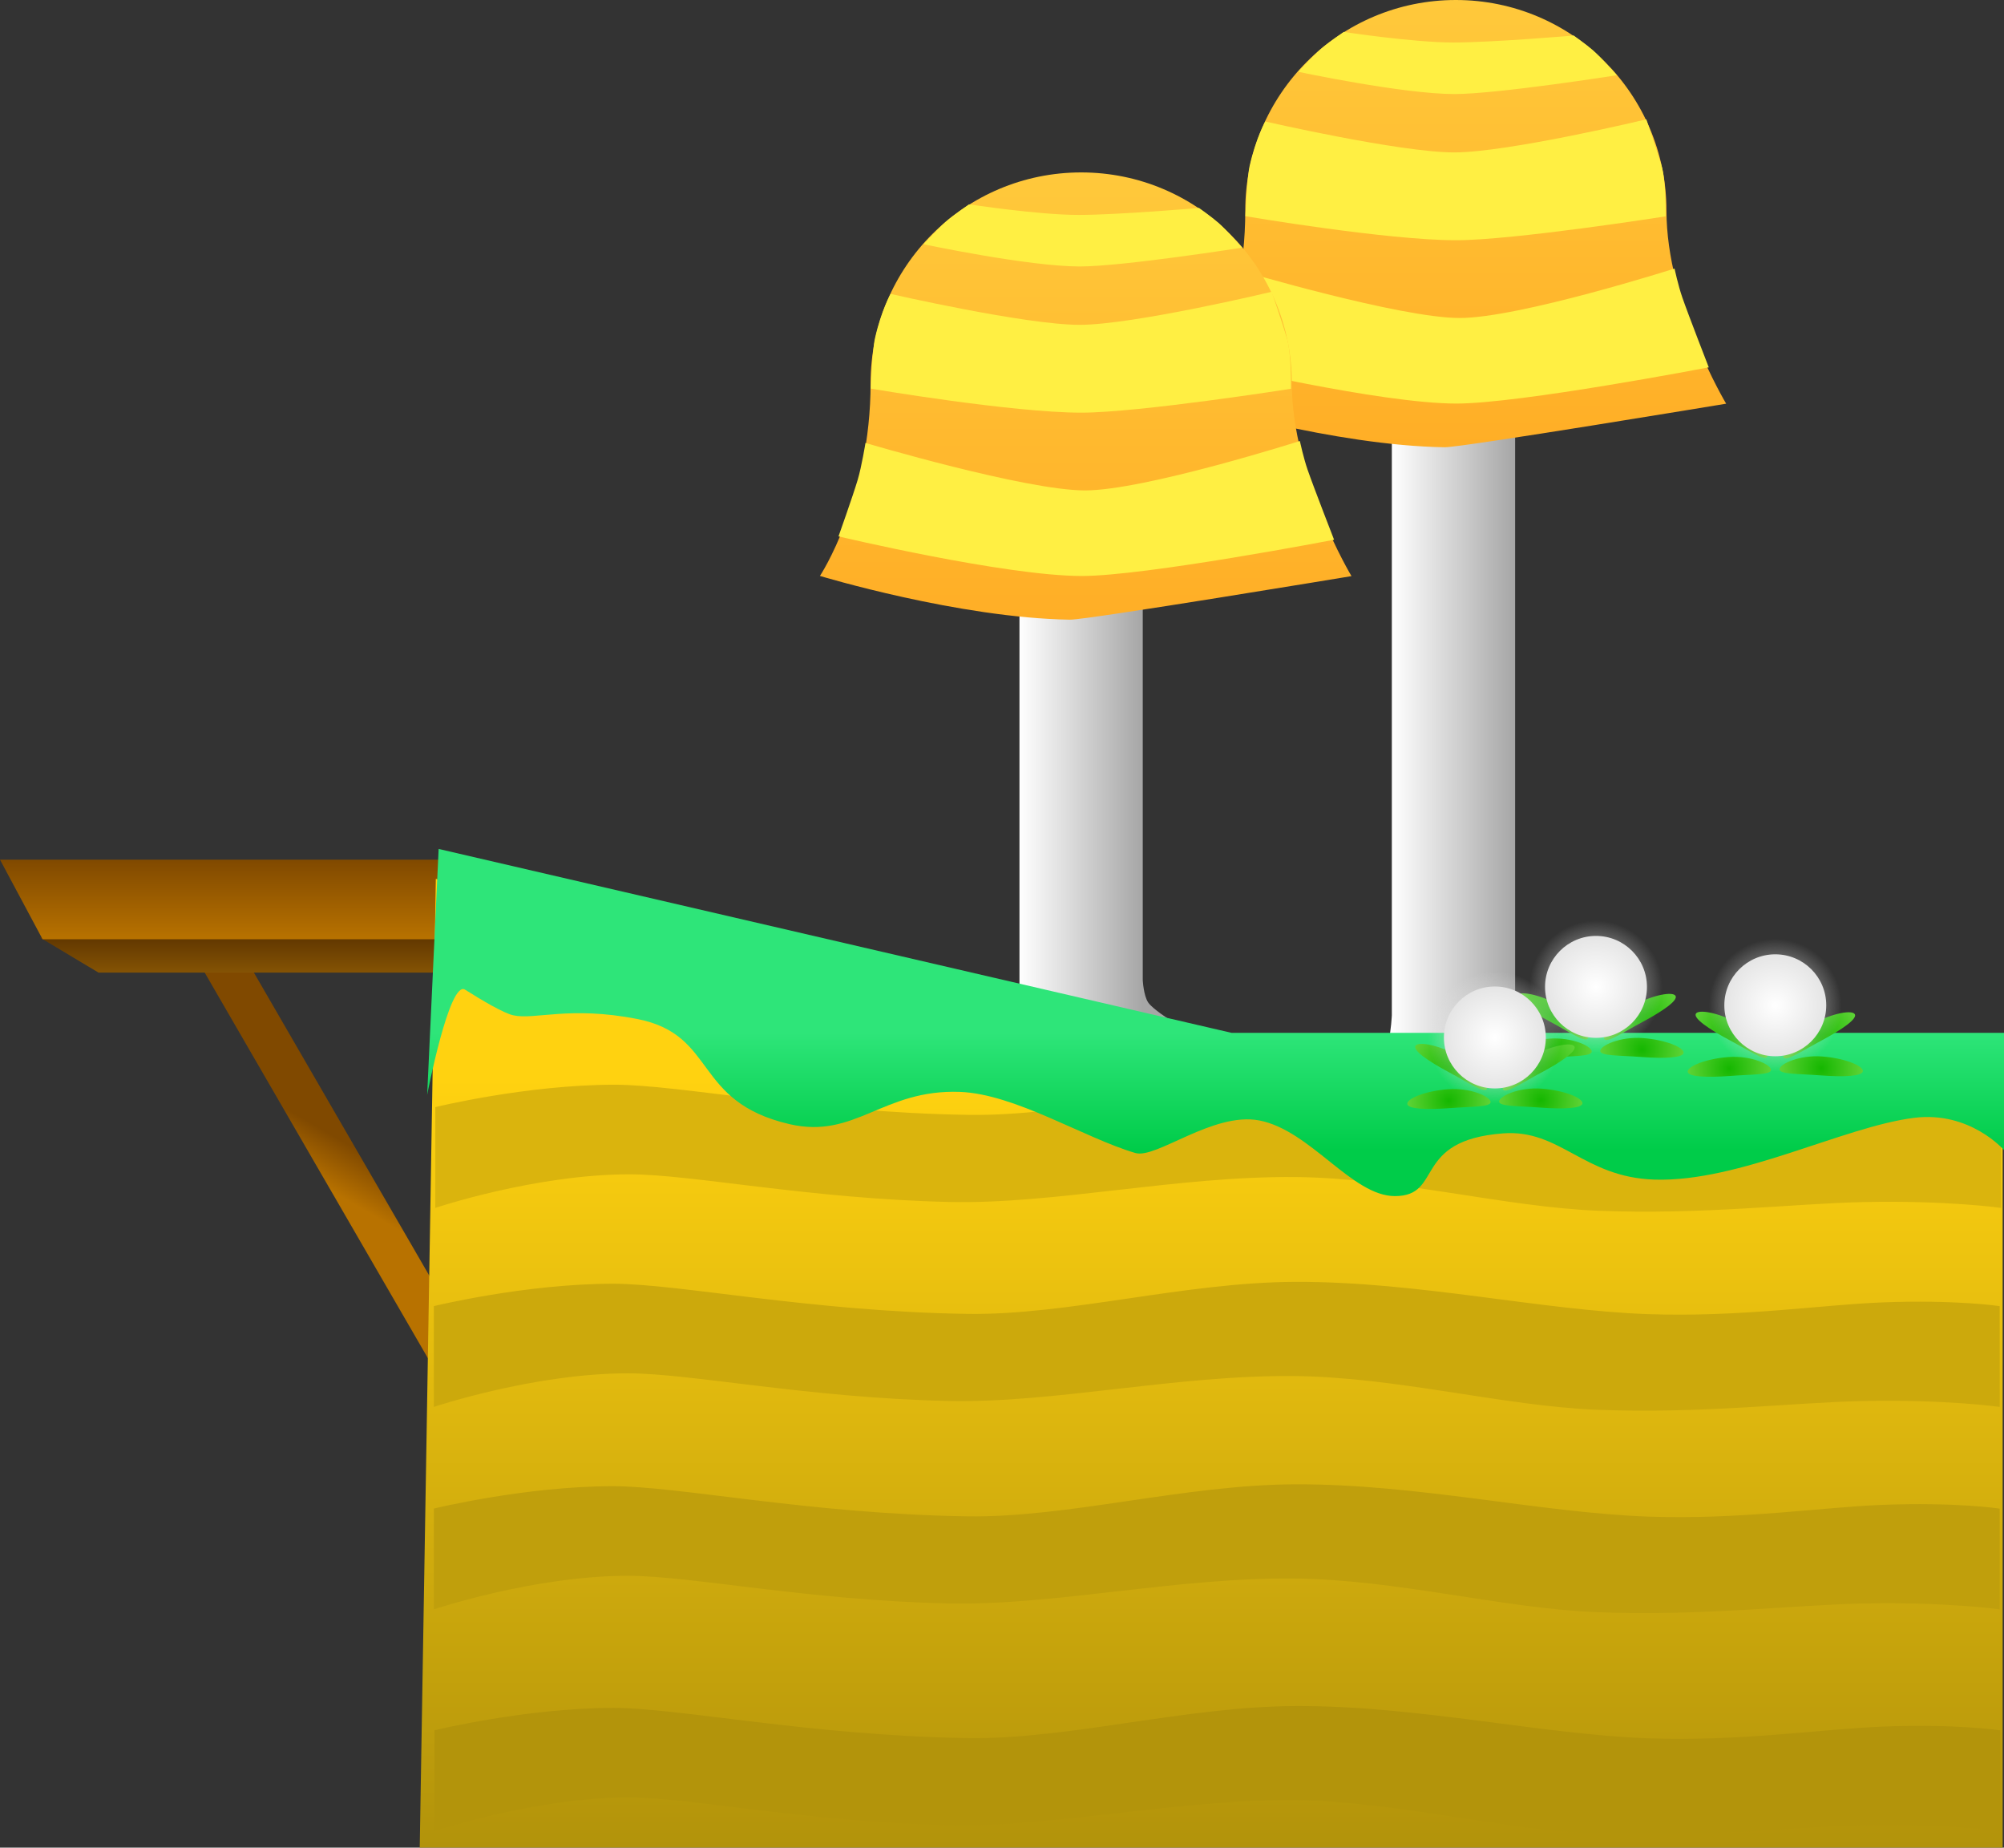 <svg version="1.1" xmlns="http://www.w3.org/2000/svg" xmlns:xlink="http://www.w3.org/1999/xlink" width="435.916" height="401.836" viewBox="0,0,435.916,401.836"><rect x="0" y="0" width="435.916" height="401.836" fill="#333333" stroke="none"/><defs><linearGradient x1="354.09" y1="202.5" x2="380.91" y2="202.5" gradientUnits="userSpaceOnUse" id="color-1"><stop offset="0" stop-color="#ffffff"/><stop offset="1" stop-color="#a6a6a6"/></linearGradient><linearGradient x1="369" y1="48.365" x2="369" y2="145.635" gradientUnits="userSpaceOnUse" id="color-2"><stop offset="0" stop-color="#ffc93b"/><stop offset="1" stop-color="#ffae26"/></linearGradient><linearGradient x1="128.751" y1="298.22" x2="123.4" y2="307.462" gradientUnits="userSpaceOnUse" id="color-3"><stop offset="0" stop-color="#804900"/><stop offset="1" stop-color="#b87200"/></linearGradient><linearGradient x1="104.74" y1="252.253" x2="104.74" y2="259.89" gradientUnits="userSpaceOnUse" id="color-4"><stop offset="0" stop-color="#613700"/><stop offset="1" stop-color="#845304"/></linearGradient><linearGradient x1="104.74" y1="235.332" x2="104.74" y2="252.643" gradientUnits="userSpaceOnUse" id="color-5"><stop offset="0" stop-color="#804900"/><stop offset="1" stop-color="#b87200"/></linearGradient><linearGradient x1="371.797" y1="282.802" x2="371.797" y2="450.201" gradientUnits="userSpaceOnUse" id="color-6"><stop offset="0" stop-color="#ffd210"/><stop offset="1" stop-color="#b2930b"/></linearGradient><linearGradient x1="273.09" y1="214" x2="299.91" y2="214" gradientUnits="userSpaceOnUse" id="color-7"><stop offset="0" stop-color="#ffffff"/><stop offset="1" stop-color="#a6a6a6"/></linearGradient><linearGradient x1="287.5" y1="85.865" x2="287.5" y2="183.135" gradientUnits="userSpaceOnUse" id="color-8"><stop offset="0" stop-color="#ffc93b"/><stop offset="1" stop-color="#ffae26"/></linearGradient><linearGradient x1="315.75" y1="273" x2="315.75" y2="298.5" gradientUnits="userSpaceOnUse" id="color-9"><stop offset="0" stop-color="#2ee579"/><stop offset="1" stop-color="#00cc49"/></linearGradient><radialGradient cx="389.201" cy="269.11" r="9.053" gradientUnits="userSpaceOnUse" id="color-10"><stop offset="0" stop-color="#15b700"/><stop offset="1" stop-color="#5fd336"/></radialGradient><radialGradient cx="407.824" cy="269.233" r="9.053" gradientUnits="userSpaceOnUse" id="color-11"><stop offset="0" stop-color="#15b700"/><stop offset="1" stop-color="#5fd336"/></radialGradient><radialGradient cx="398.5" cy="263" r="14.434" gradientUnits="userSpaceOnUse" id="color-12"><stop offset="0" stop-color="#e5e5e5"/><stop offset="1" stop-color="#e5e5e5" stop-opacity="0"/></radialGradient><radialGradient cx="398.5" cy="263" r="11.085" gradientUnits="userSpaceOnUse" id="color-13"><stop offset="0" stop-color="#ffffff"/><stop offset="1" stop-color="#e5e5e5"/></radialGradient><radialGradient cx="388.478" cy="276.773" r="9.053" gradientUnits="userSpaceOnUse" id="color-14"><stop offset="0" stop-color="#15b700"/><stop offset="1" stop-color="#5fd336"/></radialGradient><radialGradient cx="408.522" cy="276.65" r="9.053" gradientUnits="userSpaceOnUse" id="color-15"><stop offset="0" stop-color="#15b700"/><stop offset="1" stop-color="#5fd336"/></radialGradient><radialGradient cx="428.201" cy="273.11" r="9.053" gradientUnits="userSpaceOnUse" id="color-16"><stop offset="0" stop-color="#15b700"/><stop offset="1" stop-color="#5fd336"/></radialGradient><radialGradient cx="446.824" cy="273.233" r="9.053" gradientUnits="userSpaceOnUse" id="color-17"><stop offset="0" stop-color="#15b700"/><stop offset="1" stop-color="#5fd336"/></radialGradient><radialGradient cx="437.5" cy="267" r="14.434" gradientUnits="userSpaceOnUse" id="color-18"><stop offset="0" stop-color="#e5e5e5"/><stop offset="1" stop-color="#e5e5e5" stop-opacity="0"/></radialGradient><radialGradient cx="437.5" cy="267" r="11.085" gradientUnits="userSpaceOnUse" id="color-19"><stop offset="0" stop-color="#ffffff"/><stop offset="1" stop-color="#e5e5e5"/></radialGradient><radialGradient cx="427.478" cy="280.773" r="9.053" gradientUnits="userSpaceOnUse" id="color-20"><stop offset="0" stop-color="#15b700"/><stop offset="1" stop-color="#5fd336"/></radialGradient><radialGradient cx="447.522" cy="280.65" r="9.053" gradientUnits="userSpaceOnUse" id="color-21"><stop offset="0" stop-color="#15b700"/><stop offset="1" stop-color="#5fd336"/></radialGradient><radialGradient cx="367.201" cy="280.11" r="9.053" gradientUnits="userSpaceOnUse" id="color-22"><stop offset="0" stop-color="#15b700"/><stop offset="1" stop-color="#5fd336"/></radialGradient><radialGradient cx="385.824" cy="280.233" r="9.053" gradientUnits="userSpaceOnUse" id="color-23"><stop offset="0" stop-color="#15b700"/><stop offset="1" stop-color="#5fd336"/></radialGradient><radialGradient cx="376.5" cy="274" r="14.434" gradientUnits="userSpaceOnUse" id="color-24"><stop offset="0" stop-color="#e5e5e5"/><stop offset="1" stop-color="#e5e5e5" stop-opacity="0"/></radialGradient><radialGradient cx="376.5" cy="274" r="11.085" gradientUnits="userSpaceOnUse" id="color-25"><stop offset="0" stop-color="#ffffff"/><stop offset="1" stop-color="#e5e5e5"/></radialGradient><radialGradient cx="366.478" cy="287.773" r="9.053" gradientUnits="userSpaceOnUse" id="color-26"><stop offset="0" stop-color="#15b700"/><stop offset="1" stop-color="#5fd336"/></radialGradient><radialGradient cx="386.522" cy="287.65" r="9.053" gradientUnits="userSpaceOnUse" id="color-27"><stop offset="0" stop-color="#15b700"/><stop offset="1" stop-color="#5fd336"/></radialGradient></defs><g transform="translate(-51.334,-48.365)"><g data-paper-data="{&quot;isPaintingLayer&quot;:true}" fill-rule="nonzero" stroke-linecap="butt" stroke-linejoin="miter" stroke-miterlimit="10" stroke-dasharray="" stroke-dashoffset="0" style="mix-blend-mode: normal"><g><path d="M351.09,280.25c0,0 1.824,-3.958 2.338,-5.852c0.485,-1.786 0.662,-5.207 0.662,-5.207v-144.442h26.819v143.406c0,0 0.163,4.705 1.193,6.782c0.966,1.947 4.807,5.313 4.807,5.313z" fill="url(#color-1)" stroke="#5b5b5b" stroke-width="0"/><g><path d="M322.208,94.175c0,-25.3 20.51,-45.81 45.81,-45.81c25.3,0 45.81,20.51 45.81,45.81c0,20.337 12.986,41.988 12.986,41.988c0,0 -57.541,9.526 -61.217,9.472c-24.172,-0.356 -54.408,-9.514 -54.408,-9.514c0,0 11.02,-16.646 11.02,-41.946z" fill="url(#color-2)" stroke="#bd9b0b" stroke-width="0"/><path d="M413.64,95.42c0,0 -33.002,5.191 -45.598,5.191c-15.083,0 -45.802,-5.228 -45.802,-5.228c0,0 0.303,-8.219 0.931,-11c1.355,-5.996 3.392,-9.595 3.392,-9.595c0,0 29.334,6.725 41.092,6.725c11.758,0 41.796,-7.19 41.796,-7.19c0,0 2.25,6.515 3.286,9.996c1.079,3.625 0.903,11.101 0.903,11.101z" fill="#ffef43" stroke="none" stroke-width="1.5"/><path d="M423.032,128.256c0,0 -41.017,7.878 -54.899,7.878c-16.623,0 -52.905,-8.612 -52.905,-8.612c0,0 3.056,-8.577 4.154,-12.235c0.893,-2.974 1.709,-8.089 1.709,-8.089c0,0 34.798,10.327 47.757,10.327c12.959,0 46.731,-10.748 46.731,-10.748c0,0 0.807,3.71 1.688,6.25c1.375,3.964 5.763,15.228 5.763,15.228z" fill="#ffef43" stroke="none" stroke-width="1.5"/><path d="M403.039,64.725c0,0 -25.989,4.092 -35.335,4.092c-11.191,0 -33.985,-4.839 -33.985,-4.839c0,0 3.185,-3.448 4.901,-4.95c1.573,-1.377 5.004,-3.72 5.004,-3.72c0,0 15.068,2.296 23.793,2.296c8.724,0 26.235,-1.51 26.235,-1.51c0,0 2.752,1.949 4.187,3.2c1.722,1.501 5.201,5.431 5.201,5.431z" fill="#ffef43" stroke="none" stroke-width="1.5"/></g></g><g data-paper-data="{&quot;index&quot;:null}" stroke="#12a22d" stroke-width="0"><path d="M92.186,253.549l5.351,-9.243l62.428,107.828l-5.351,9.243z" data-paper-data="{&quot;index&quot;:null}" fill="url(#color-3)"/><g data-paper-data="{&quot;index&quot;:null}"><path d="M72.755,259.89l-12.737,-7.637h88.866v7.637z" fill="url(#color-4)"/><path d="M60.597,252.643l-9.263,-17.312h97.55v17.312z" fill="url(#color-5)"/></g></g><path d="M142.635,450.201l3.5,-210.701l167.615,43.302h173.208v167.399z" fill="url(#color-6)" stroke="none" stroke-width="0"/><g stroke-width="0"><path d="M146.022,311.07v-21.921c0,0 19.865,-4.871 38.98,-4.871c14.356,0 42.949,6.038 77.043,6.557c21.999,0.335 47.216,-6.894 71.45,-6.968c26.557,-0.081 53.402,6.2 76.594,7.02c20.069,0.71 37.655,-2.015 50.893,-2.545c16,-0.64 25.647,0.806 25.647,0.806v21.921c0,0 -11.616,-1.661 -29.837,-1.276c-15.278,0.322 -35.062,2.805 -57.875,1.89c-20.374,-0.817 -43.568,-7.142 -65.885,-7.33c-25.846,-0.217 -52.173,5.939 -75.16,5.423c-30.549,-0.686 -56.019,-6.015 -69.622,-6.015c-20.456,0 -42.228,7.307 -42.228,7.307z" fill="#dab40d" stroke="#f1c70e"/><path d="M145.704,354.352v-21.921c0,0 19.865,-4.871 38.98,-4.871c14.356,0 42.949,6.038 77.043,6.557c21.999,0.335 47.216,-6.894 71.45,-6.968c26.557,-0.081 53.402,6.2 76.594,7.02c20.069,0.71 37.655,-2.016 50.893,-2.545c16,-0.64 25.647,0.806 25.647,0.806v21.921c0,0 -11.616,-1.661 -29.837,-1.276c-15.278,0.322 -35.062,2.805 -57.875,1.89c-20.374,-0.817 -43.568,-7.142 -65.885,-7.33c-25.846,-0.217 -52.173,5.939 -75.16,5.423c-30.549,-0.686 -56.019,-6.014 -69.622,-6.014c-20.456,0 -42.228,7.307 -42.228,7.307z" fill="#cca90c" stroke="#e6be0e"/><path d="M145.704,398.384v-21.921c0,0 19.865,-4.871 38.98,-4.871c14.356,0 42.949,6.038 77.043,6.557c21.999,0.335 47.216,-6.894 71.45,-6.968c26.557,-0.081 53.402,6.2 76.594,7.02c20.069,0.71 37.655,-2.016 50.893,-2.545c16,-0.64 25.647,0.806 25.647,0.806v21.921c0,0 -11.616,-1.661 -29.837,-1.276c-15.278,0.322 -35.062,2.805 -57.875,1.89c-20.374,-0.817 -43.568,-7.142 -65.885,-7.33c-25.846,-0.217 -52.173,5.939 -75.16,5.423c-30.549,-0.686 -56.019,-6.014 -69.622,-6.014c-20.456,0 -42.228,7.307 -42.228,7.307z" fill="#c09f0c" stroke="#d8b20d"/><path d="M145.835,446.608v-21.921c0,0 19.865,-4.871 38.98,-4.871c14.356,0 42.949,6.038 77.043,6.557c21.999,0.335 47.216,-6.894 71.45,-6.968c26.557,-0.081 53.402,6.2 76.594,7.02c20.069,0.71 37.655,-2.016 50.893,-2.545c16,-0.64 25.647,0.806 25.647,0.806v21.921c0,0 -11.616,-1.661 -29.837,-1.276c-15.278,0.322 -35.062,2.805 -57.875,1.89c-20.374,-0.817 -43.568,-7.142 -65.885,-7.33c-25.846,-0.217 -52.173,5.939 -75.16,5.423c-30.549,-0.686 -56.019,-6.014 -69.622,-6.014c-20.456,0 -42.228,7.307 -42.228,7.307z" data-paper-data="{&quot;index&quot;:null}" fill="#b3940b" stroke="#cca90c"/></g><g><path d="M270.09,270.25c0,0 1.824,-2.864 2.338,-4.234c0.485,-1.292 0.662,-3.767 0.662,-3.767v-104.5h26.819v103.75c0,0 0.163,3.404 1.193,4.906c0.966,1.409 4.807,3.844 4.807,3.844z" fill="url(#color-7)" stroke="#5b5b5b" stroke-width="0"/><g><path d="M240.708,131.675c0,-25.3 20.51,-45.81 45.81,-45.81c25.3,0 45.81,20.51 45.81,45.81c0,20.337 12.986,41.988 12.986,41.988c0,0 -57.541,9.526 -61.217,9.472c-24.172,-0.356 -54.408,-9.514 -54.408,-9.514c0,0 11.02,-16.646 11.02,-41.946z" fill="url(#color-8)" stroke="#bd9b0b" stroke-width="0"/><path d="M332.14,132.92c0,0 -33.002,5.191 -45.598,5.191c-15.083,0 -45.802,-5.228 -45.802,-5.228c0,0 0.303,-8.219 0.931,-11c1.355,-5.996 3.392,-9.595 3.392,-9.595c0,0 29.334,6.725 41.092,6.725c11.758,0 41.796,-7.19 41.796,-7.19c0,0 2.25,6.515 3.286,9.996c1.079,3.625 0.903,11.101 0.903,11.101z" fill="#ffef43" stroke="none" stroke-width="1.5"/><path d="M341.532,165.756c0,0 -41.017,7.878 -54.899,7.878c-16.623,0 -52.905,-8.612 -52.905,-8.612c0,0 3.056,-8.577 4.154,-12.235c0.893,-2.974 1.709,-8.089 1.709,-8.089c0,0 34.798,10.327 47.757,10.327c12.959,0 46.731,-10.748 46.731,-10.748c0,0 0.807,3.71 1.688,6.25c1.375,3.964 5.763,15.228 5.763,15.228z" fill="#ffef43" stroke="none" stroke-width="1.5"/><path d="M321.539,102.225c0,0 -25.989,4.092 -35.335,4.092c-11.191,0 -33.985,-4.839 -33.985,-4.839c0,0 3.185,-3.448 4.901,-4.95c1.573,-1.377 5.004,-3.72 5.004,-3.72c0,0 15.068,2.296 23.793,2.296c8.724,0 26.235,-1.51 26.235,-1.51c0,0 2.752,1.949 4.187,3.2c1.722,1.501 5.201,5.431 5.201,5.431z" fill="#ffef43" stroke="none" stroke-width="1.5"/></g></g><path d="M146.75,233l172.5,40h168v25.5c0,0 -7.371,-8.551 -19.565,-7.021c-15.427,1.937 -37.974,14.004 -56.432,13.437c-15.446,-0.475 -20.521,-11.002 -32.975,-10.058c-19.881,1.506 -12.898,13.643 -23.527,13.643c-9.339,0 -18.355,-14.321 -29.508,-16.457c-10.003,-1.915 -22.408,8.417 -26.941,7.085c-11.034,-3.244 -26.178,-12.838 -38.12,-13.291c-16.854,-0.64 -22.742,10.348 -37.127,7.009c-21.089,-4.896 -15.637,-19.438 -33.095,-22.862c-14.813,-2.906 -22.392,0.26 -27.016,-0.814c-2.092,-0.486 -6.634,-3.158 -10.453,-5.571c-3.408,-2.153 -8.24,22.901 -8.24,22.901z" fill="url(#color-9)" stroke="none" stroke-width="0"/><g stroke="none" stroke-width="0"><path d="M396.753,274.186c-0.537,1.005 -3.899,-1.304 -8.309,-3.661c-4.41,-2.357 -7.765,-4.678 -7.228,-5.682c0.537,-1.005 4.763,-0.313 9.173,2.044c4.41,2.357 6.901,6.295 6.364,7.299z" data-paper-data="{&quot;index&quot;:null}" fill="url(#color-10)"/><path d="M406.636,267.01c4.41,-2.357 8.636,-3.049 9.173,-2.044c0.537,1.005 -2.819,3.326 -7.228,5.682c-4.41,2.357 -7.772,4.666 -8.309,3.661c-0.537,-1.005 1.954,-4.943 6.364,-7.299z" data-paper-data="{&quot;index&quot;:null}" fill="url(#color-11)"/><path d="M384.066,263c0,-7.972 6.462,-14.434 14.434,-14.434c7.972,0 14.434,6.462 14.434,14.434c0,7.972 -6.462,14.434 -14.434,14.434c-7.972,0 -14.434,-6.462 -14.434,-14.434z" fill="url(#color-12)"/><path d="M387.416,263c0,-6.122 4.963,-11.085 11.084,-11.085c6.122,0 11.085,4.963 11.085,11.085c0,6.122 -4.963,11.085 -11.085,11.085c-6.122,0 -11.084,-4.963 -11.084,-11.085z" fill="url(#color-13)"/><path d="M397.575,277.017c0.084,1.136 -3.991,0.986 -8.978,1.356c-4.986,0.37 -9.063,0.206 -9.147,-0.93c-0.084,-1.136 3.856,-2.814 8.842,-3.184c4.986,-0.37 9.199,1.622 9.283,2.759z" fill="url(#color-14)"/><path d="M408.708,274.136c4.986,0.37 8.926,2.048 8.842,3.184c-0.084,1.136 -4.161,1.3 -9.147,0.93c-4.986,-0.37 -9.062,-0.22 -8.978,-1.356c0.084,-1.136 4.297,-3.129 9.283,-2.759z" data-paper-data="{&quot;index&quot;:null}" fill="url(#color-15)"/></g><g stroke="none" stroke-width="0"><path d="M435.753,278.186c-0.537,1.005 -3.899,-1.304 -8.309,-3.661c-4.41,-2.357 -7.765,-4.678 -7.228,-5.682c0.537,-1.005 4.763,-0.313 9.173,2.044c4.41,2.357 6.901,6.295 6.364,7.299z" data-paper-data="{&quot;index&quot;:null}" fill="url(#color-16)"/><path d="M445.636,271.01c4.41,-2.357 8.636,-3.049 9.173,-2.044c0.537,1.005 -2.819,3.326 -7.228,5.682c-4.41,2.357 -7.772,4.666 -8.309,3.661c-0.537,-1.005 1.954,-4.943 6.364,-7.299z" data-paper-data="{&quot;index&quot;:null}" fill="url(#color-17)"/><path d="M423.066,267c0,-7.972 6.462,-14.434 14.434,-14.434c7.972,0 14.434,6.462 14.434,14.434c0,7.972 -6.462,14.434 -14.434,14.434c-7.972,0 -14.434,-6.462 -14.434,-14.434z" fill="url(#color-18)"/><path d="M426.416,267c0,-6.122 4.963,-11.085 11.084,-11.085c6.122,0 11.085,4.963 11.085,11.085c0,6.122 -4.963,11.085 -11.085,11.085c-6.122,0 -11.084,-4.963 -11.084,-11.085z" fill="url(#color-19)"/><path d="M436.575,281.017c0.084,1.136 -3.991,0.986 -8.978,1.356c-4.986,0.37 -9.063,0.206 -9.147,-0.93c-0.084,-1.136 3.856,-2.814 8.842,-3.184c4.986,-0.37 9.199,1.622 9.283,2.759z" fill="url(#color-20)"/><path d="M447.708,278.136c4.986,0.37 8.926,2.048 8.842,3.184c-0.084,1.136 -4.161,1.3 -9.147,0.93c-4.986,-0.37 -9.062,-0.22 -8.978,-1.356c0.084,-1.136 4.297,-3.129 9.283,-2.759z" data-paper-data="{&quot;index&quot;:null}" fill="url(#color-21)"/></g><g stroke="none" stroke-width="0"><path d="M374.753,285.186c-0.537,1.005 -3.899,-1.304 -8.309,-3.661c-4.41,-2.357 -7.765,-4.678 -7.228,-5.682c0.537,-1.005 4.763,-0.313 9.173,2.044c4.41,2.357 6.901,6.295 6.364,7.299z" data-paper-data="{&quot;index&quot;:null}" fill="url(#color-22)"/><path d="M384.636,278.01c4.41,-2.357 8.636,-3.049 9.173,-2.044c0.537,1.005 -2.819,3.326 -7.228,5.682c-4.41,2.357 -7.772,4.666 -8.309,3.661c-0.537,-1.005 1.954,-4.943 6.364,-7.299z" data-paper-data="{&quot;index&quot;:null}" fill="url(#color-23)"/><path d="M362.066,274c0,-7.972 6.462,-14.434 14.434,-14.434c7.972,0 14.434,6.462 14.434,14.434c0,7.972 -6.462,14.434 -14.434,14.434c-7.972,0 -14.434,-6.462 -14.434,-14.434z" fill="url(#color-24)"/><path d="M365.416,274c0,-6.122 4.963,-11.085 11.084,-11.085c6.122,0 11.085,4.963 11.085,11.085c0,6.122 -4.963,11.085 -11.085,11.085c-6.122,0 -11.084,-4.963 -11.084,-11.085z" fill="url(#color-25)"/><path d="M375.575,288.017c0.084,1.136 -3.991,0.986 -8.978,1.356c-4.986,0.37 -9.063,0.206 -9.147,-0.93c-0.084,-1.136 3.856,-2.814 8.842,-3.184c4.986,-0.37 9.199,1.622 9.283,2.759z" fill="url(#color-26)"/><path d="M386.708,285.136c4.986,0.37 8.926,2.048 8.842,3.184c-0.084,1.136 -4.161,1.3 -9.147,0.93c-4.986,-0.37 -9.062,-0.22 -8.978,-1.356c0.084,-1.136 4.297,-3.129 9.283,-2.759z" data-paper-data="{&quot;index&quot;:null}" fill="url(#color-27)"/></g></g></g></svg>